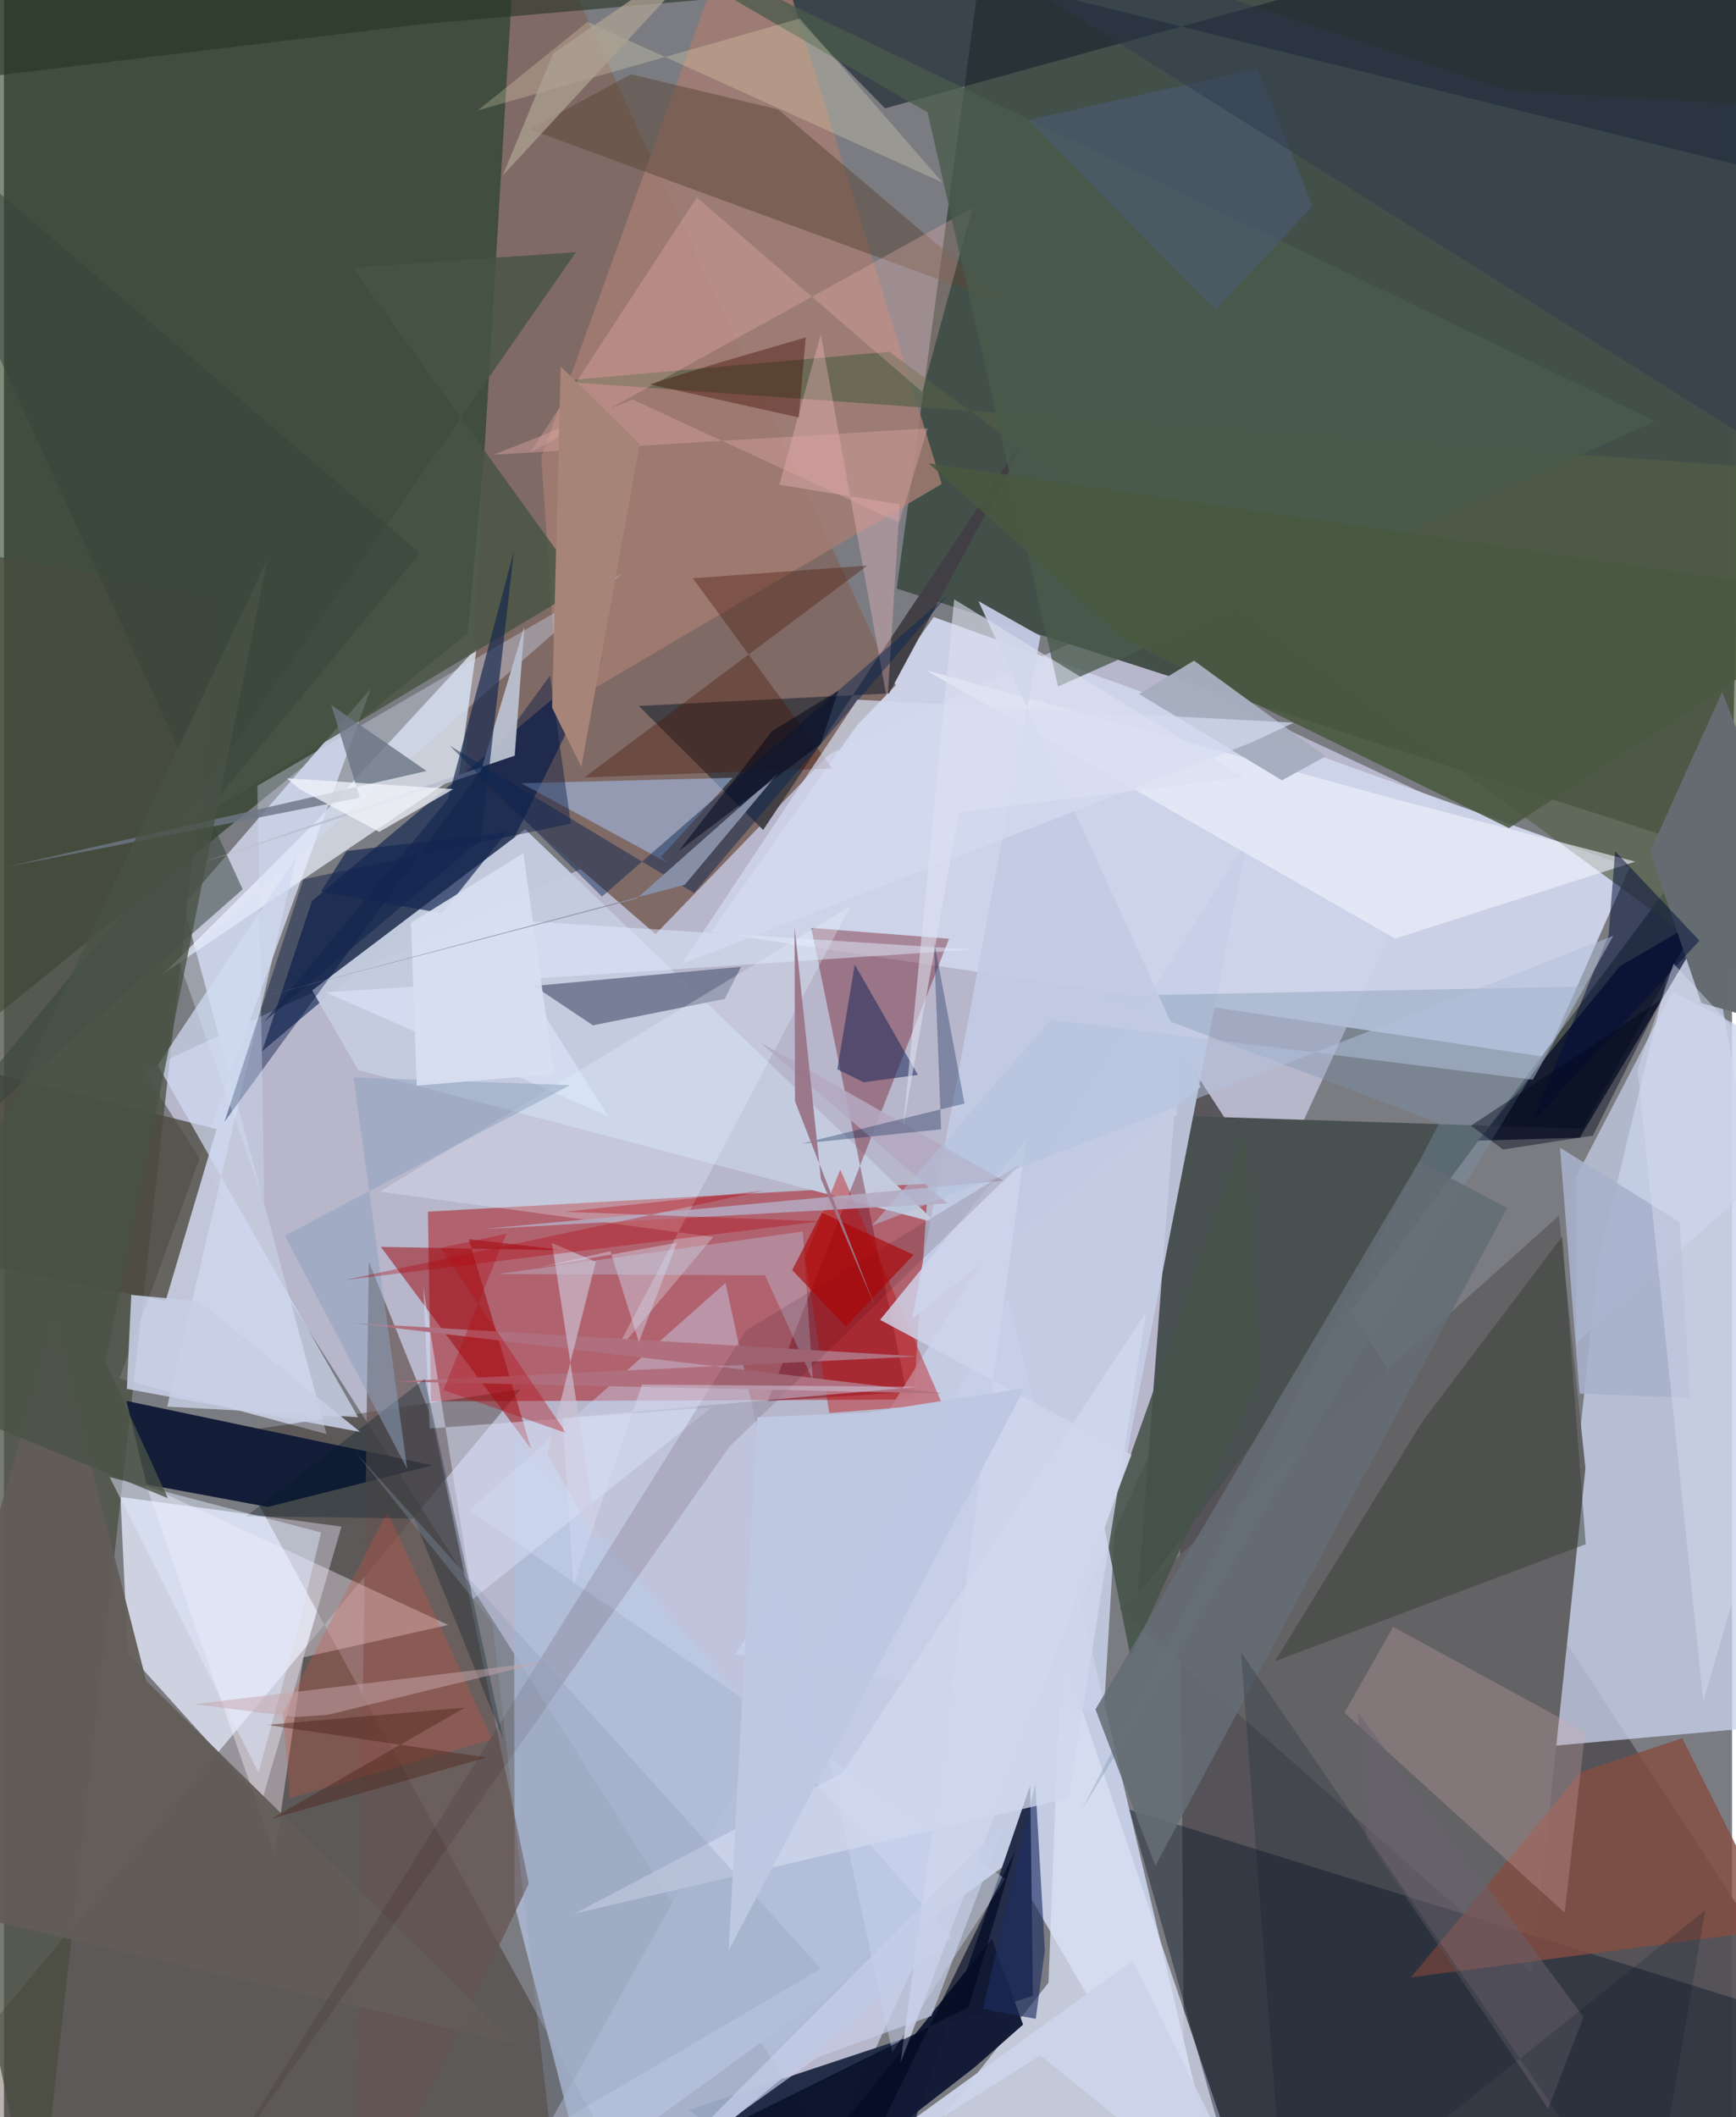 <svg xmlns="http://www.w3.org/2000/svg" width="228" height="278" viewBox="0 0 836 1024"><path fill="#7b7c81" d="M0 0h836v1024H0z"/><path fill="#ccc9e4" fill-opacity=".745" d="M399.145 1039.626l299.898-650.11-175.11-82.077L67.544 517.77z"/><path fill="#435049" fill-opacity=".988" d="M475.907-41.21L845.17-62l-9.737 476.445-403.541-129.757z"/><path fill="#0e2402" fill-opacity=".525" d="M-56.476 534.026L-62-38.506 258.692-62l-34.367 368.24z"/><path fill="#535155" fill-opacity=".941" d="M571.443 1074.436l217.056-20.833L898 1012.863 567.106 504.676z"/><path fill="#c3cce3" fill-opacity=".992" d="M594.103 1086L486.667 900.498 230.994 1086 486.18 628.09z"/><path fill="#c7d1eb" fill-opacity=".769" d="M746.562 844.652l146.42-13.116-74.475-416.516-47.327 194.934z"/><path fill="#b04954" fill-opacity=".769" d="M439.97 676.895l-233.366.9-1.489-91.76 242.037-13.585z"/><path fill="#ced5ea" fill-opacity=".949" d="M449.779 298.44L342.03 450.742l403.947 60.509 40.56-91.798z"/><path fill="#d5daeb" fill-opacity=".898" d="M163.276 738.36L56.359 724.032l3.459 75.234 64.968 71.805z"/><path fill="#c3c8da" fill-opacity=".98" d="M55.85 666.727l121.654-333.711L86.85 437.749l69.178 255.842z"/><path fill="#1d0d00" fill-opacity=".314" d="M318.95 1086l-362.064-62.406L249.91 671.97l-145.115 21.828z"/><path fill="#232d48" fill-opacity=".988" d="M496.473 863.589L419.86 1086l-88.552-65.496 166.455-55.202z"/><path fill="#484c3e" fill-opacity=".737" d="M-62 707.737L16.055 1086l89.31-797.695-125.935-22.152z"/><path fill="#806a66" d="M431.365 331.462L249.253-62 223.22 372.147l92.011 79.65z"/><path fill="#485050" fill-opacity=".992" d="M763.678 545.922L566.1 539.614l-17.637 232.718L898 304.662z"/><path fill="#b0bdd8" fill-opacity=".843" d="M246.629 695.023l211.754 242.098-171.06 142.056-40.294-157.89z"/><path fill="#dae0f4" fill-opacity=".761" d="M505.322 958.954l6.06-161.904 98 288.95H405.369z"/><path fill="#051a4b" fill-opacity=".584" d="M290.789 316.712l-44.348 89.302-121.615 102.497 24.183-72.758z"/><path fill="#c5cce0" fill-opacity=".969" d="M252.17 401.106l-103.038 77.9 22.213 38.576 279.685 73.923z"/><path fill="#ebf2ff" fill-opacity=".702" d="M151.377 396.912l77.307-83.605-8.56 61.147L77.66 470.53z"/><path fill="#636264" d="M765.074 710.219l-25.709 244.457-199.618-176.402 212.525-190.3z"/><path fill="#131d37" fill-opacity=".992" d="M207.407 708.726l-148.17-31.158 9.737 40.374 58.69 10.913z"/><path fill="#091526" fill-opacity=".412" d="M841.825 968.045L544.47 875.274 603.862 1086H845.7z"/><path fill="#19242d" fill-opacity=".647" d="M328.752-47.045L426.25 52.41 840.633-62l19.27 146.988z"/><path fill="#690013" fill-opacity=".365" d="M436.69 673.307l-67.21 4.343 87.733-223.607-66.68-5.24z"/><path fill="#c6cfe7" fill-opacity=".867" d="M353.965 799.97l247.556-393.674-63.605 324.117-5.864 98.474z"/><path fill="#a37c71" fill-opacity=".831" d="M362.53-62l91.138 296.063-185.431 109.102-8.284-122.085z"/><path fill="#645450" fill-opacity=".71" d="M170.019 1086l6.465-475.83 30.79 76.642 46.622 224.228z"/><path fill="#413f44" fill-opacity=".984" d="M428.18 335.368l-121.05 6.061 60.146 60.005 132.829-199.61z"/><path fill="#111934" fill-opacity=".969" d="M358.496 1086l119.438-148.326 15.092 41.549-23.341 20.569z"/><path fill="#010823" fill-opacity=".698" d="M713.118 551.685l68.578-84.326 45.896-26.824-65.26 109.74z"/><path fill="#fff5ff" fill-opacity=".384" d="M131.004 897.028l13.854-95.452 70.04-15.641L68.744 718.19z"/><path fill="#4d4b41" fill-opacity=".792" d="M102.856 546.086l-24.672 83.172-132.887-26.364L-62 504.97z"/><path fill="#717690" fill-opacity=".914" d="M348.642 483.166l7.97-15.588-100.193 9.302 28.492 19.014z"/><path fill="#c8d1ea" fill-opacity=".706" d="M760.677 568.873l46.584-89.37L898 527.228l-137.351 122.21z"/><path fill="#cbd6f1" fill-opacity=".431" d="M225.044 730.495l259.281 178.229-54.547 83.901-80.707-372.124z"/><path fill="#525f45" fill-opacity=".647" d="M846.307 225.907l-578.801-41.512 160.817-14.267 418.71 306.609z"/><path fill="#a7ccff" fill-opacity=".49" d="M317.783 414.514l3.545 2.96-71.057-38.644 102.265-2.663z"/><path fill="#844d41" fill-opacity=".8" d="M811.912 840.718l-49.08 16.358-82.202 99.33 177.57-23.372z"/><path fill="#cfd9f1" fill-opacity=".722" d="M74.357 515.214l96.979 170.24-92.362-5.126 62.556-266.053z"/><path fill="#5b4737" fill-opacity=".498" d="M486.058 147.573l-111.564-94.64-71.215-17.006-49.097 26.58z"/><path fill="#635d58" fill-opacity=".941" d="M24.115 638.509l44.718 174.447 178.762 175.567-302.697-71.072z"/><path fill="#d2abaf" fill-opacity=".294" d="M755.06 925.143l9.89-87.624-92.914-50.67-23.532 41.542z"/><path fill="#45534a" fill-opacity=".882" d="M532.45 739.168l12.601 62.494 62.57-136.57-7.385-116.773z"/><path fill="#9b0104" fill-opacity=".498" d="M271.602 604.747l-46.756-5.432L255 700.767l-72.678-97.695z"/><path fill="#475443" fill-opacity=".82" d="M276.744 121.942l-108.107 7.48 111.406 154.473-198.91 119.577z"/><path fill="#be0c0c" fill-opacity=".42" d="M453.978 679.184L404.582 565.7l-17.003 42.701 11.672 75.004z"/><path fill="#363b33" fill-opacity=".459" d="M686.381 687.29l67.512-89.279 11.325 148.89-150.353 56.529z"/><path fill="#f0f4fd" fill-opacity=".604" d="M676.56 387.443l112.662 29.295-116.217 37.223L445.95 324.136z"/><path fill="#ffc1bd" fill-opacity=".263" d="M335.163 95.494L254.565 218.94l214.048-118.423-24.38 89.024z"/><path fill="#7b95b1" fill-opacity=".365" d="M531.5 481.72l233.76-4.58-243.98 398.435 173.048-332.327z"/><path fill="#001540" fill-opacity=".416" d="M274.224 398.395l-129.411 26.858-38.132 117.338L264.183 326.74z"/><path fill="#646c71" fill-opacity=".992" d="M898 506.955L831.237 334.68l-34.925 77.292 24.847 73.143z"/><path fill="#c2cbe4" fill-opacity=".941" d="M471.447 290.769l29.986 16.874-62.094 330.132 139.538-112.038z"/><path fill="#495a4c" fill-opacity=".765" d="M509.942 332.016L446.824 54.393 247.232-62l551.671 265.78z"/><path fill="#d4e1f8" fill-opacity=".361" d="M122.613 380.053l176.449-102.695-214.46 187.367 41.33 116.574z"/><path fill="#000d39" fill-opacity=".51" d="M776.278 452.405l3.163-40.653 40.795 43.197-81.144 88.041z"/><path fill="#e9f5ff" fill-opacity=".294" d="M343.096 598.318l-48.622 57.884 115.07-217.932-227.797 138.103z"/><path fill="#38443a" fill-opacity=".533" d="M201.201 267.57L-62 586.354l177.468-156.223L-62 42.149z"/><path fill="#495840" fill-opacity=".855" d="M447.382 224.119L898 289.43 728.091 400.514l-185.408-90.845z"/><path fill="#fff9ca" fill-opacity=".227" d="M385.016 8.955l69.098 79.384-171.765-77.748-53.15 42.838z"/><path fill="#b9bfcf" fill-opacity=".957" d="M96.753 416.933l133.78-43.455 21.227-70.414-4.68 62.417z"/><path fill="#14274e" fill-opacity=".671" d="M230.781 406.129l-104.822 87.92 88.812-107.41 31.963-120.192z"/><path fill="#d9e1f6" fill-opacity=".494" d="M202.836 622.305l23.892 151.267 115.614-92.869-136.312 10.205z"/><path fill="#ced5ec" fill-opacity=".827" d="M494.365 551.715l-70.516 86.66 121.65 65.19-111.73 294.061z"/><path fill="#ffc2cc" fill-opacity=".329" d="M395.173 161.678l-20.065 72.78 58.248 9.473-5.964 95.461z"/><path fill="#4c1607" fill-opacity=".373" d="M333.27 279.686l67.414 91.986-119.907 4.343 136.932-102.472z"/><path fill="#19275b" fill-opacity=".537" d="M411.6 466.53l30.517 53.355-26.173 3.562-12.793-6.262z"/><path fill="#d5543d" fill-opacity=".282" d="M138.401 869.673l-3.45-40.912 50.534-97.482 50.682 109.997z"/><path fill="#bcdaf3" fill-opacity=".322" d="M368.204 616.823l23.087 50.638-4.833-71.795-147.518 20.52z"/><path fill="#6c7786" fill-opacity=".816" d="M158.331 341.016l13.84 44.803L1.6 419.223l202.834-46.325z"/><path fill="#b4a9c0" fill-opacity=".867" d="M365.657 504.088l90.857 77.95-225.176 12.435 252.195-23.462z"/><path fill="#0a2553" fill-opacity=".467" d="M333.884 431.902l122.277-143.679L289.303 433.63l-73.666-72.98z"/><path fill="#646d75" fill-opacity=".867" d="M684.675 561.71L528.039 826.773l28.975 75.638 170.218-318.148z"/><path fill="#a5adbe" fill-opacity=".98" d="M549.075 335.648l26.638-16.093 63.632 46.29-21.092 11.568z"/><path fill="#b06f7e" d="M168.582 639.864l285.55 34.119-265.07-5.793 253.405-12.133z"/><path fill="#27000d" fill-opacity=".122" d="M492.163 562.728L350.948 699.707l-247.756 352.38 255.637-408.515z"/><path fill="#e0ecff" fill-opacity=".49" d="M468.786 459.255l-236.522-15.019 59.948 95.619-136.611-59.863z"/><path fill="#001c29" fill-opacity=".31" d="M117.2 733.36l86.384-66.51 37.954 174.182-43.169-106.593z"/><path fill="#000820" fill-opacity=".639" d="M466.74 970.768l22.497-75.79L396.117 1086l-149.304-6.173z"/><path fill="#f3f5fb" fill-opacity=".733" d="M181.541 402.353l-38.64-20.774-6.008-5.162 80.479 5.248z"/><path fill="#400c00" fill-opacity=".396" d="M345.562 175.551l-33.219 10.31 72.217 16.037 3.278-38.69z"/><path fill="#4e6088" fill-opacity=".392" d="M606.538 33.233L495.545 58.055l90.428 92.135 47.034-50.536z"/><path fill="#d4dbf0" fill-opacity=".702" d="M624.018 349.541l-20.781 9.69-275.432 107.076 85.049-127.89z"/><path fill="#142651" fill-opacity=".678" d="M153.355 431.258l58.563 10.44 31.373-39.265-77.538 9.153z"/><path fill="#c7cfe6" fill-opacity=".878" d="M61.577 626.29l-2.132 45.485 112.873 20.793-77.841-63.156z"/><path fill="#c6d0e9" fill-opacity=".675" d="M393.754 995.018l54.947-19.996 35.59-93.573-168.874 169.645z"/><path fill="#2e384e" fill-opacity=".467" d="M407.515-62L898 246.127 874.736 52.353l-145.891-8.266z"/><path fill="#69616d" fill-opacity=".494" d="M747.032 1019.87l17.123-44.333L654.929 828.14l4.367 61.403z"/><path fill="#a8b1cb" fill-opacity=".886" d="M752.757 555.096l57.855 35.944 5.008 84.946-53.382-1.943z"/><path fill="#1d2d60" fill-opacity=".627" d="M473.6 971.602l25.347-108.836 4.609 80.665-4.404 33.023z"/><path fill="#d0d8ed" fill-opacity=".757" d="M405.542 857.484L276.14 925.51l238.91-55.74 37.487-235.02z"/><path fill="#50271c" fill-opacity=".467" d="M222.994 825.915l-95.934 8.342 106.361 15.794-104.23 29.707z"/><path fill="#011f4c" fill-opacity=".318" d="M453.371 546.197l-3.526-91.65 14.836 79.183-78.787 19.408z"/><path fill="#d8a2a1" fill-opacity=".451" d="M236.902 219.93l209.945-12.746-13.752 45.544-128.964-59.484z"/><path fill="#a68477" d="M279.336 370.989l28.239-156.161-38.257-37.592-4.14 165.021z"/><path fill="#ccc2d5" fill-opacity=".663" d="M265.11 601.176l21.199 9.144-23.438 92.762 24.6 43.557z"/><path fill="#8da3be" fill-opacity=".506" d="M195.094 710.525l-59.203-112.883 137.94-72.77-104.688-3.757z"/><path fill="#dfebff" fill-opacity=".478" d="M51.12 714.41l72.01 142.87 19.669-71.732 10.622-44.339z"/><path fill="#293527" fill-opacity=".624" d="M-37.055 40.56l239.704-28.92L347.761-.987l-364.246-1.35z"/><path fill="#041627" fill-opacity=".192" d="M795.314 1086l27.681-162.015L620.373 1086l-21.988-286.952z"/><path fill="#d8def1" fill-opacity=".439" d="M807.73 466.095l90.27 96.77-75.908 259.884-31.808-305.395z"/><path fill="#b20007" fill-opacity=".325" d="M395.291 590.695l-230.268 28.398 202.615-43.18-96.559 10.194z"/><path fill="#8c9eb9" fill-opacity=".306" d="M170.35 702.776l224.816 249.416-131.052 77.052-27.827-244.356z"/><path fill="#d8dff1" fill-opacity=".933" d="M266.113 519.505l-66.388 5.574-2.823-78.774 54.38-33.655z"/><path fill="#868fa6" d="M306.083 434.594l68.342-60.53-45.073 53.87-212.72 56.435z"/><path fill="#bfc8e1" fill-opacity=".98" d="M364.433 685.464l53.58-2.254 75.822-11.937-143.25 272.103z"/><path fill="#dbe1f0" fill-opacity=".592" d="M600.214 376.062l-138.178 16.692-26.953 151.579 24.613-254.46z"/><path fill="#000519" fill-opacity=".42" d="M801.488 483.726L709.68 544.44l15.525 11.528 43.443-6.686z"/><path fill="#cdd4ea" fill-opacity=".957" d="M355.535 1086l190.428-137.635L614.402 1086l-112.938-91.914z"/><path fill="#d1ddf3" fill-opacity=".42" d="M293.386 605.156l13.766 43.978 18.403-48.065-66.154 11.847z"/><path fill="#b3c1dc" fill-opacity=".514" d="M419.855 592.869l86.657-99.722 233.09 29.078 38.952-69.611z"/><path fill="#ab0404" fill-opacity=".627" d="M440.09 606.884l-32.852 34.685-25.911-27.267 14.305-27.769z"/><path fill="#b20f17" fill-opacity=".373" d="M212.576 672.307l30.457-75.616-31.863 6.885 60.814 89.541z"/><path fill="#9b768a" fill-opacity=".98" d="M382.664 532.63l-.165-84.058 12.68 121.459 26.003 61.341z"/><path fill="#485245" fill-opacity=".78" d="M79.317 724.637l-139.16-57.16 187.308-397.043-78.25 388.538z"/><path fill="#c7a5aa" fill-opacity=".51" d="M156.52 829.43l-15.683 1.026-48.714-6.206 170.063-20.61z"/><path fill="#020619" fill-opacity=".522" d="M395.105 359.808l8.59-25.826-32.008 19.546-45.448 58.24z"/><path fill="#d5def3" fill-opacity=".435" d="M308.644 669.668l-33.154 97.046-5.232-80.837 172.317-15.119z"/><path fill="#aea292" fill-opacity=".737" d="M265.735 25.816l82.193-56.373-75.341 81.586-31.292 33.857z"/></svg>